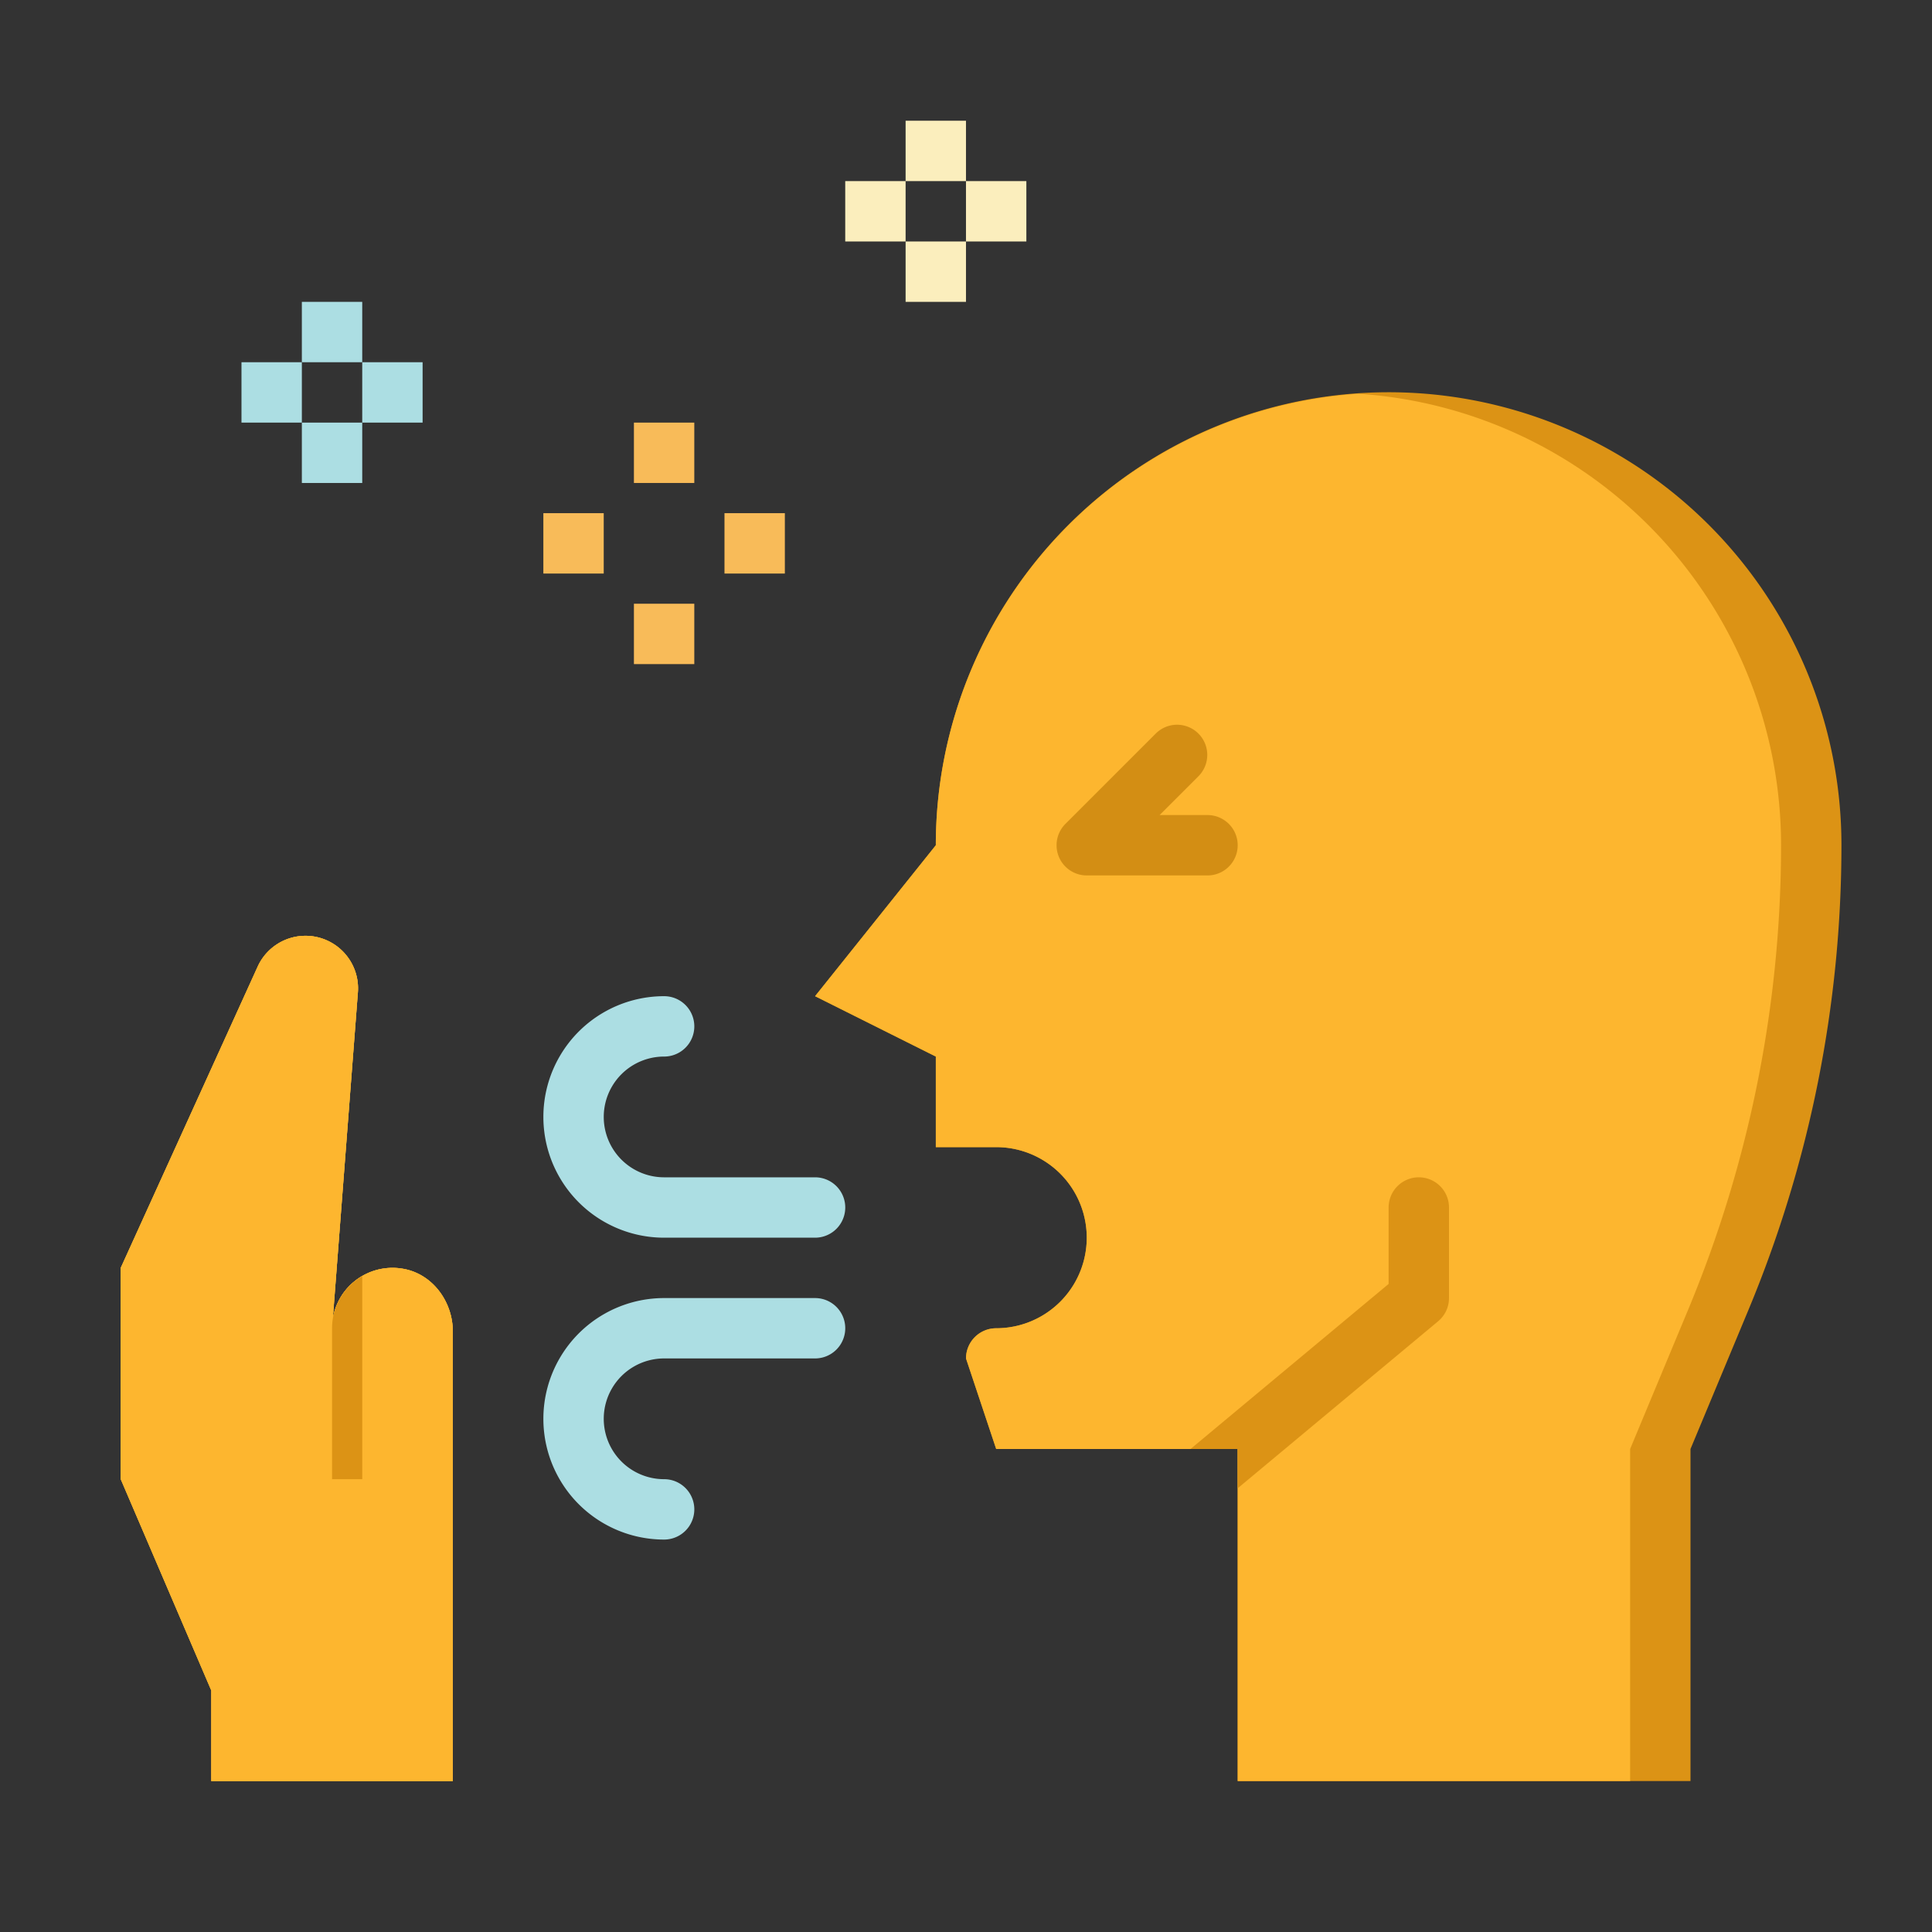 <svg height="512" viewBox="0 0 512 512" width="512" xmlns="http://www.w3.org/2000/svg"><rect x="0" y="0" width="512" height="512" fill="#333333" stroke="none"/><path d="m367.949 103.949a120 120 0 0 0 -119.949 120v.051l-32 40 32 16v24h16a24 24 0 0 1 0 48 8 8 0 0 0 -8 8l8 24h64v88h120v-88l15.366-36.881a320.217 320.217 0 0 0 24.634-123.17 120 120 0 0 0 -120.051-120z" fill="#dc9315"/><path d="m447.362 347.115a320.217 320.217 0 0 0 24.638-123.166 119.911 119.911 0 0 0 -111.988-119.6 119.91 119.91 0 0 0 -112.012 119.6v.051l-32 40 32 16v24h16a24 24 0 0 1 0 48 8 8 0 0 0 -8 8l8 24h64v88h104v-88z" fill="#fdb62f"/><path d="m320 232h-32a8 8 0 0 1 -5.656-13.656l24-24a8 8 0 0 1 11.313 11.313l-10.349 10.343h12.692a8 8 0 0 1 0 16z" fill="#d38e14"/><path d="m376 312a8 8 0 0 0 -8 8v20.253l-52.5 43.747h12.5v10.411l53.121-44.267a7.994 7.994 0 0 0 2.879-6.144v-24a8 8 0 0 0 -8-8z" fill="#dc9315"/><path d="m216 328h-40a32 32 0 0 1 0-64 8 8 0 0 1 0 16 16 16 0 0 0 0 32h40a8 8 0 0 1 0 16z" fill="#acdee3"/><path d="m176 408a32 32 0 0 1 0-64h40a8 8 0 0 1 0 16h-40a16 16 0 0 0 0 32 8 8 0 0 1 0 16z" fill="#acdee3"/><path d="m80.96 248a13.924 13.924 0 0 1 13.882 14.991l-6.842 89.009a16.011 16.011 0 0 1 18.688-15.781c7.866 1.279 13.312 8.666 13.312 16.636v119.145h-64v-24l-24-56v-56l36.29-79.839a13.925 13.925 0 0 1 12.67-8.161z" fill="#fdb62f"/><path d="m80.96 248a13.924 13.924 0 0 1 13.882 14.991l-6.842 89.009a16.011 16.011 0 0 1 18.688-15.781c7.866 1.279 13.312 8.666 13.312 16.636v119.145h-64v-24l-24-56v-56l36.29-79.839a13.925 13.925 0 0 1 12.67-8.161z" fill="#fdb62f"/><path d="m80.96 248a13.924 13.924 0 0 1 13.882 14.991l-6.842 89.009a16.011 16.011 0 0 1 18.688-15.781c7.866 1.279 13.312 8.666 13.312 16.636v119.145h-64v-24l-24-56v-56l36.29-79.839a13.925 13.925 0 0 1 12.67-8.161z" fill="#fdb62f"/><path d="m89.222 336.041-1.227 15.955z" fill="#dc9315"/><path d="m96 338.184a15.96 15.96 0 0 0 -8 13.816v40h8z" fill="#dc9315"/><g fill="#acdee3"><path d="m79.995 111.995h16v16h-16z"/><path d="m79.995 79.995h16v16h-16z"/><path d="m63.995 95.995h16v16h-16z"/><path d="m95.995 95.995h16v16h-16z"/></g><path d="m239.995 63.995h16v16h-16z" fill="#fbeebd"/><path d="m239.995 31.995h16v16h-16z" fill="#fbeebd"/><path d="m223.995 47.995h16v16h-16z" fill="#fbeebd"/><path d="m255.995 47.995h16v16h-16z" fill="#fbeebd"/><path d="m167.995 159.995h16v16h-16z" fill="#f8bb59"/><path d="m167.995 111.995h16v16h-16z" fill="#f8bb59"/><path d="m143.995 135.995h16v16h-16z" fill="#f8bb59"/><path d="m191.995 135.995h16v16h-16z" fill="#f8bb59"/></svg>
